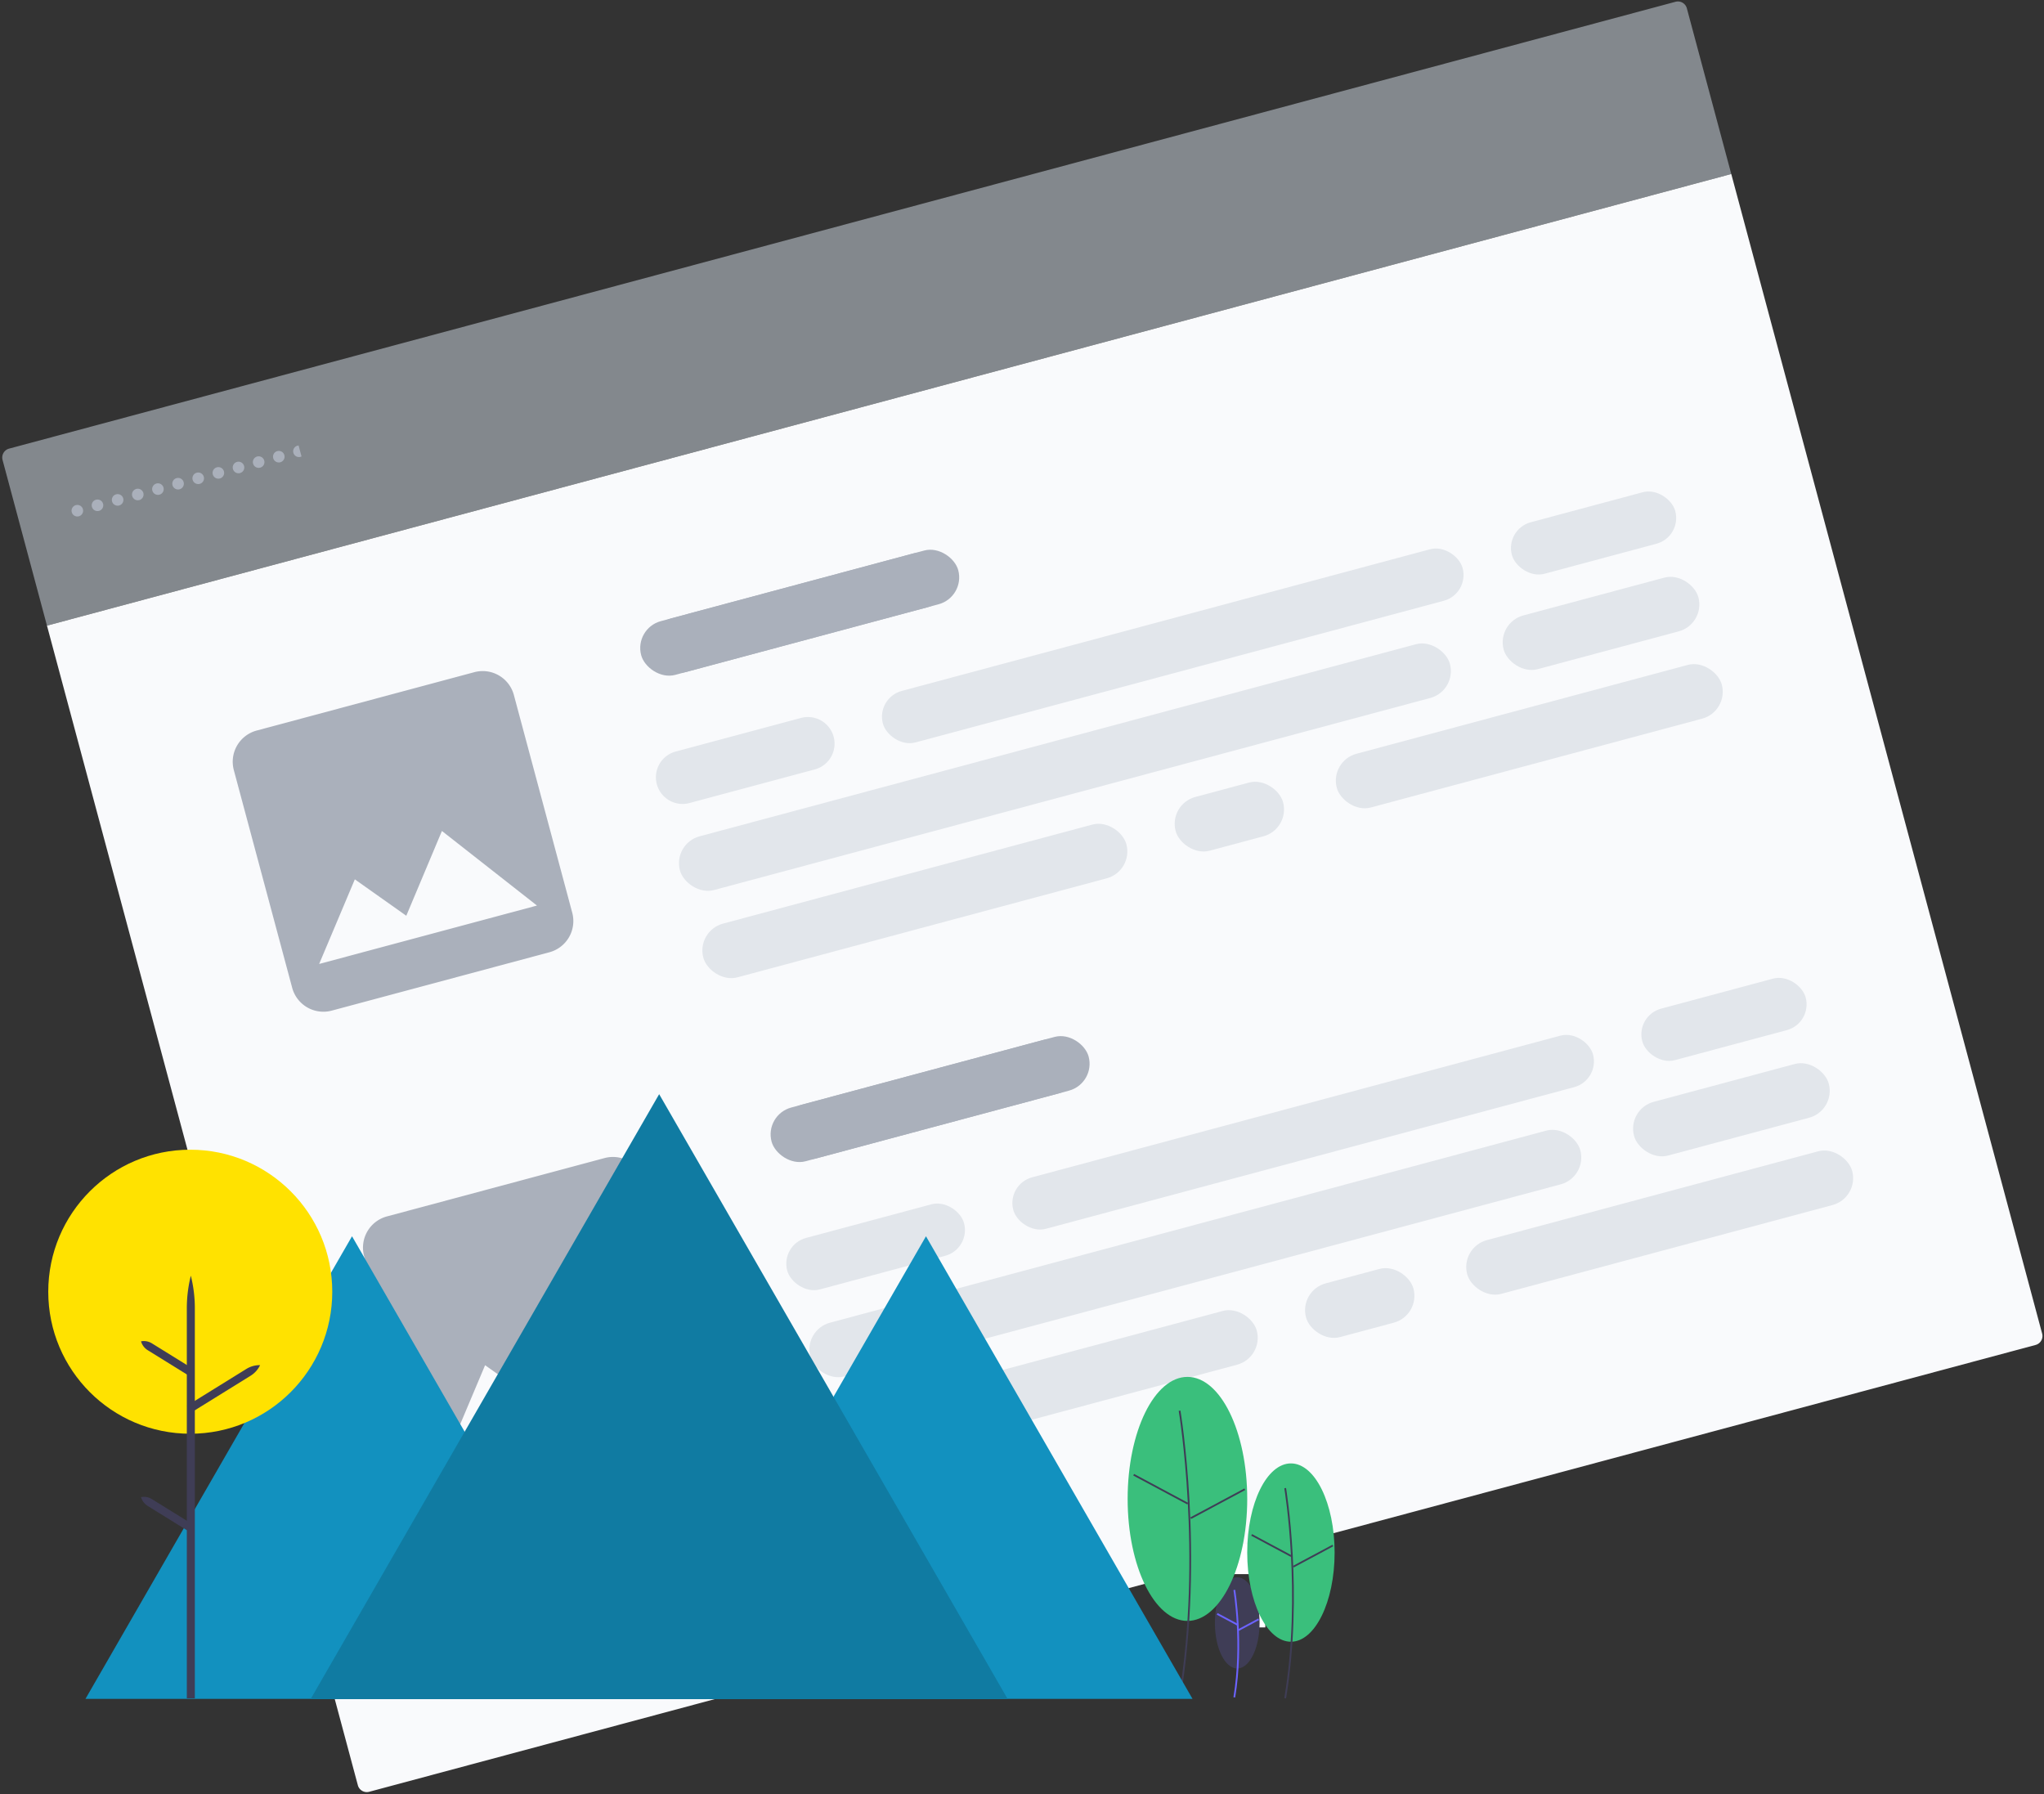 <svg xmlns="http://www.w3.org/2000/svg" width="882.111" height="774.306" viewBox="0 0 882.111 774.306">
  <rect x="0" y="0" width="882.111" height="774.306" fill="#333333" stroke="none"/>
  <defs>
    <clipPath id="a">
      <rect width="102" height="18" fill="none"/>
    </clipPath>
  </defs>
  <g transform="translate(149.91 302.063)">
    <g transform="matrix(0.966, -0.259, 0.259, 0.966, -904.763, 15.068)">
      <path d="M0,0H752.459a0,0,0,0,1,0,0V518a4,4,0,0,1-4,4H4a4,4,0,0,1-4-4V0A0,0,0,0,1,0,0Z"
            transform="translate(760.806 155.161)" fill="#f9fafc"/>
      <path d="M4,0H748.459a4,4,0,0,1,4,4V78a0,0,0,0,1,0,0H0a0,0,0,0,1,0,0V4A4,4,0,0,1,4,0Z"
            transform="translate(760.806 77.161)" fill="#c8d1db" opacity="0.54"/>
      <g transform="translate(783.806 108.161)" clip-path="url(#a)">
        <g transform="translate(-67 -73)">
          <circle cx="2.5" cy="2.5" r="2.5" transform="translate(67 73)" fill="#aab0bb"/>
        </g>
        <g transform="translate(-58 -73)">
          <circle cx="2.5" cy="2.5" r="2.5" transform="translate(67 73)" fill="#aab0bb"/>
        </g>
        <g transform="translate(-49 -73)">
          <circle cx="2.5" cy="2.5" r="2.5" transform="translate(67 73)" fill="#aab0bb"/>
        </g>
        <g transform="translate(-40 -73)">
          <circle cx="2.5" cy="2.5" r="2.5" transform="translate(67 73)" fill="#aab0bb"/>
        </g>
        <g transform="translate(-31 -73)">
          <circle cx="2.5" cy="2.5" r="2.5" transform="translate(67 73)" fill="#aab0bb"/>
        </g>
        <g transform="translate(-22 -73)">
          <circle cx="2.5" cy="2.5" r="2.5" transform="translate(67 73)" fill="#aab0bb"/>
        </g>
        <g transform="translate(-13 -73)">
          <circle cx="2.5" cy="2.5" r="2.5" transform="translate(67 73)" fill="#aab0bb"/>
        </g>
        <g transform="translate(-4 -73)">
          <circle cx="2.5" cy="2.5" r="2.5" transform="translate(67 73)" fill="#aab0bb"/>
        </g>
        <g transform="translate(5 -73)">
          <circle cx="2.5" cy="2.5" r="2.5" transform="translate(67 73)" fill="#aab0bb"/>
        </g>
        <g transform="translate(14 -73)">
          <circle cx="2.5" cy="2.5" r="2.5" transform="translate(67 73)" fill="#aab0bb"/>
        </g>
        <g transform="translate(23 -73)">
          <circle cx="2.5" cy="2.5" r="2.5" transform="translate(67 73)" fill="#aab0bb"/>
        </g>
        <g transform="translate(32 -73)">
          <circle cx="2.5" cy="2.5" r="2.5" transform="translate(67 73)" fill="#aab0bb"/>
        </g>
      </g>
      <g transform="translate(822.54 221.893)">
        <rect width="137" height="24" rx="12" transform="translate(182.618)" fill="#aab0bb"/>
        <g transform="translate(0 0)">
          <g transform="translate(187.266)">
            <rect width="137" height="24" rx="12" fill="#aab0bb"/>
          </g>
          <path
            d="M128.114,114.213V16.9A13.942,13.942,0,0,0,114.213,3H16.9A13.942,13.942,0,0,0,3,16.9v97.311a13.942,13.942,0,0,0,13.9,13.9h97.311A13.942,13.942,0,0,0,128.114,114.213ZM41.229,75.983,58.606,96.905,82.934,65.557l31.279,41.7H16.9Z"
            transform="translate(-3 -2.575)" fill="#aab0bb"/>
        </g>
        <g transform="translate(174.725 56)">
          <path d="M11.5,0h56a11.5,11.5,0,0,1,0,23h-56a11.5,11.5,0,0,1,0-23Z" fill="#e2e6eb"/>
          <rect width="259" height="23" rx="11.5" transform="translate(101)" fill="#e2e6eb"/>
          <rect width="344" height="24" rx="12" transform="translate(0 38)" fill="#e2e6eb"/>
          <rect width="73" height="23" rx="11.5" transform="translate(382)" fill="#e2e6eb"/>
          <rect width="48" height="24" rx="12" transform="translate(211 77)" fill="#e2e6eb"/>
          <rect width="189" height="24" rx="12" transform="translate(0 77)" fill="#e2e6eb"/>
          <rect width="172" height="24" rx="12" transform="translate(283 77)" fill="#e2e6eb"/>
          <rect width="87" height="24" rx="12" transform="translate(368 38)" fill="#e2e6eb"/>
        </g>
      </g>
      <g transform="translate(822.54 439.161)">
        <rect width="137" height="24" rx="12" transform="translate(182.618)" fill="#aab0bb"/>
        <g transform="translate(0 0)">
          <g transform="translate(187.266)">
            <rect width="137" height="24" rx="12" fill="#aab0bb"/>
          </g>
          <path
            d="M128.114,114.213V16.9A13.942,13.942,0,0,0,114.213,3H16.9A13.942,13.942,0,0,0,3,16.9v97.311a13.942,13.942,0,0,0,13.9,13.9h97.311A13.942,13.942,0,0,0,128.114,114.213ZM41.229,75.983,58.606,96.905,82.934,65.557l31.279,41.7H16.9Z"
            transform="translate(-3 -2.8)" fill="#aab0bb"/>
        </g>
        <g transform="translate(174.725 56)">
          <rect width="79" height="23" rx="11.5" fill="#e2e6eb"/>
          <rect width="259" height="23" rx="11.5" transform="translate(101)" fill="#e2e6eb"/>
          <rect width="344" height="24" rx="12" transform="translate(0 38)" fill="#e2e6eb"/>
          <rect width="73" height="23" rx="11.5" transform="translate(382)" fill="#e2e6eb"/>
          <rect width="48" height="24" rx="12" transform="translate(211 77)" fill="#e2e6eb"/>
          <rect width="189" height="24" rx="12" transform="translate(0 77)" fill="#e2e6eb"/>
          <rect width="172" height="24" rx="12" transform="translate(283 77)" fill="#e2e6eb"/>
          <rect width="87" height="24" rx="12" transform="translate(368 38)" fill="#e2e6eb"/>
        </g>
      </g>
    </g>
    <g transform="translate(336.735 292.09)">
      <rect width="14.893" height="13.163" transform="translate(44.527 94.936)" fill="#fff"/>
      <rect width="14.893" height="12.955" transform="translate(44.527 72.152)" fill="#fff"/>
      <g transform="translate(37.659 86.474)">
        <ellipse cx="9.641" cy="19.672" rx="9.641" ry="19.672" transform="translate(0)" fill="#3f3d56"/>
        <path d="M251.174,580.442c3.861-23.167.039-46.251,0-46.481l-.751.127c.039.229,3.839,23.192,0,46.229Z"
              transform="translate(-242.424 -528.572)" fill="#6c63ff"/>
        <rect width="9.887" height="0.762" transform="matrix(-0.882, -0.472, 0.472, -0.882, 9.513, 20.776)"
              fill="#6c63ff"/>
        <rect width="0.762" height="9.887" transform="matrix(-0.472, -0.882, 0.882, -0.472, 10.356, 23.114)"
              fill="#6c63ff"/>
      </g>
      <g transform="translate(0)">
        <ellipse cx="25.804" cy="52.65" rx="25.804" ry="52.65" fill="#3abf7c"/>
        <path d="M313.757,424.747c10.317-61.9.1-123.578,0-124.193l-.751.127c.1.615,10.3,62.169,0,123.941Z"
              transform="translate(-290.966 -286.021)" fill="#3f3d56"/>
        <rect width="26.462" height="0.762" transform="matrix(-0.882, -0.472, 0.472, -0.882, 25.76, 55.044)"
              fill="#3f3d56"/>
        <rect width="0.762" height="26.462" transform="translate(27.415 61.302) rotate(-118.156)" fill="#3f3d56"/>
      </g>
      <ellipse cx="18.857" cy="38.475" rx="18.857" ry="38.475" transform="translate(51.608 37.332)" fill="#3abf7c"/>
      <path d="M179.947,492.163c7.542-45.253.076-90.341,0-90.791l-.751.127c.076.449,7.52,45.416,0,90.538Z"
            transform="translate(-111.582 -353.437)" fill="#3f3d56"/>
      <rect width="19.338" height="0.762" transform="matrix(-0.882, -0.472, 0.472, -0.882, 70.384, 77.647)"
            fill="#3f3d56"/>
      <rect width="0.762" height="19.338" transform="matrix(-0.472, -0.882, 0.882, -0.472, 71.69, 82.223)"
            fill="#3f3d56"/>
    </g>
    <g transform="translate(-113.213 170.09)">
      <path d="M114.951,0l115.03,199.622H-.08Z" transform="translate(0.272 61.314)" fill="#1291bf"/>
      <path d="M114.951,0l115.03,199.622H-.08Z" transform="translate(247.967 61.314)" fill="#1291bf"/>
      <path d="M150.416,0,300.852,261.065H-.02Z" transform="translate(97.354)" fill="#107ba2"/>
    </g>
    <g transform="translate(-129.084 194.053)">
      <ellipse cx="61.283" cy="61.283" rx="61.283" ry="61.283" transform="translate(0 0)" fill="#ffe200"/>
      <path d="M223.678,512.356h-3.46V344.041a57.937,57.937,0,0,1,1.73-14.051h0a57.935,57.935,0,0,1,1.73,14.051Z"
            transform="translate(-160.418 -275.625)" fill="#3f3d56"/>
      <path d="M222.255,431.791l-1.822-2.941,25.6-15.862a10.9,10.9,0,0,1,5.919-1.633h0a10.9,10.9,0,0,1-4.1,4.574Z"
            transform="translate(-160.531 -318.389)" fill="#3f3d56"/>
      <path d="M199.048,404.3l1.822-2.941L183.255,390.44a6.555,6.555,0,0,0-4.682-.867h0a6.555,6.555,0,0,0,2.86,3.807Z"
            transform="translate(-138.529 -306.881)" fill="#3f3d56"/>
      <path d="M199.048,545.975l1.822-2.941-17.615-10.916a6.554,6.554,0,0,0-4.682-.867h0a6.554,6.554,0,0,0,2.86,3.807Z"
            transform="translate(-138.529 -381.345)" fill="#3f3d56"/>
    </g>
  </g>
</svg>
